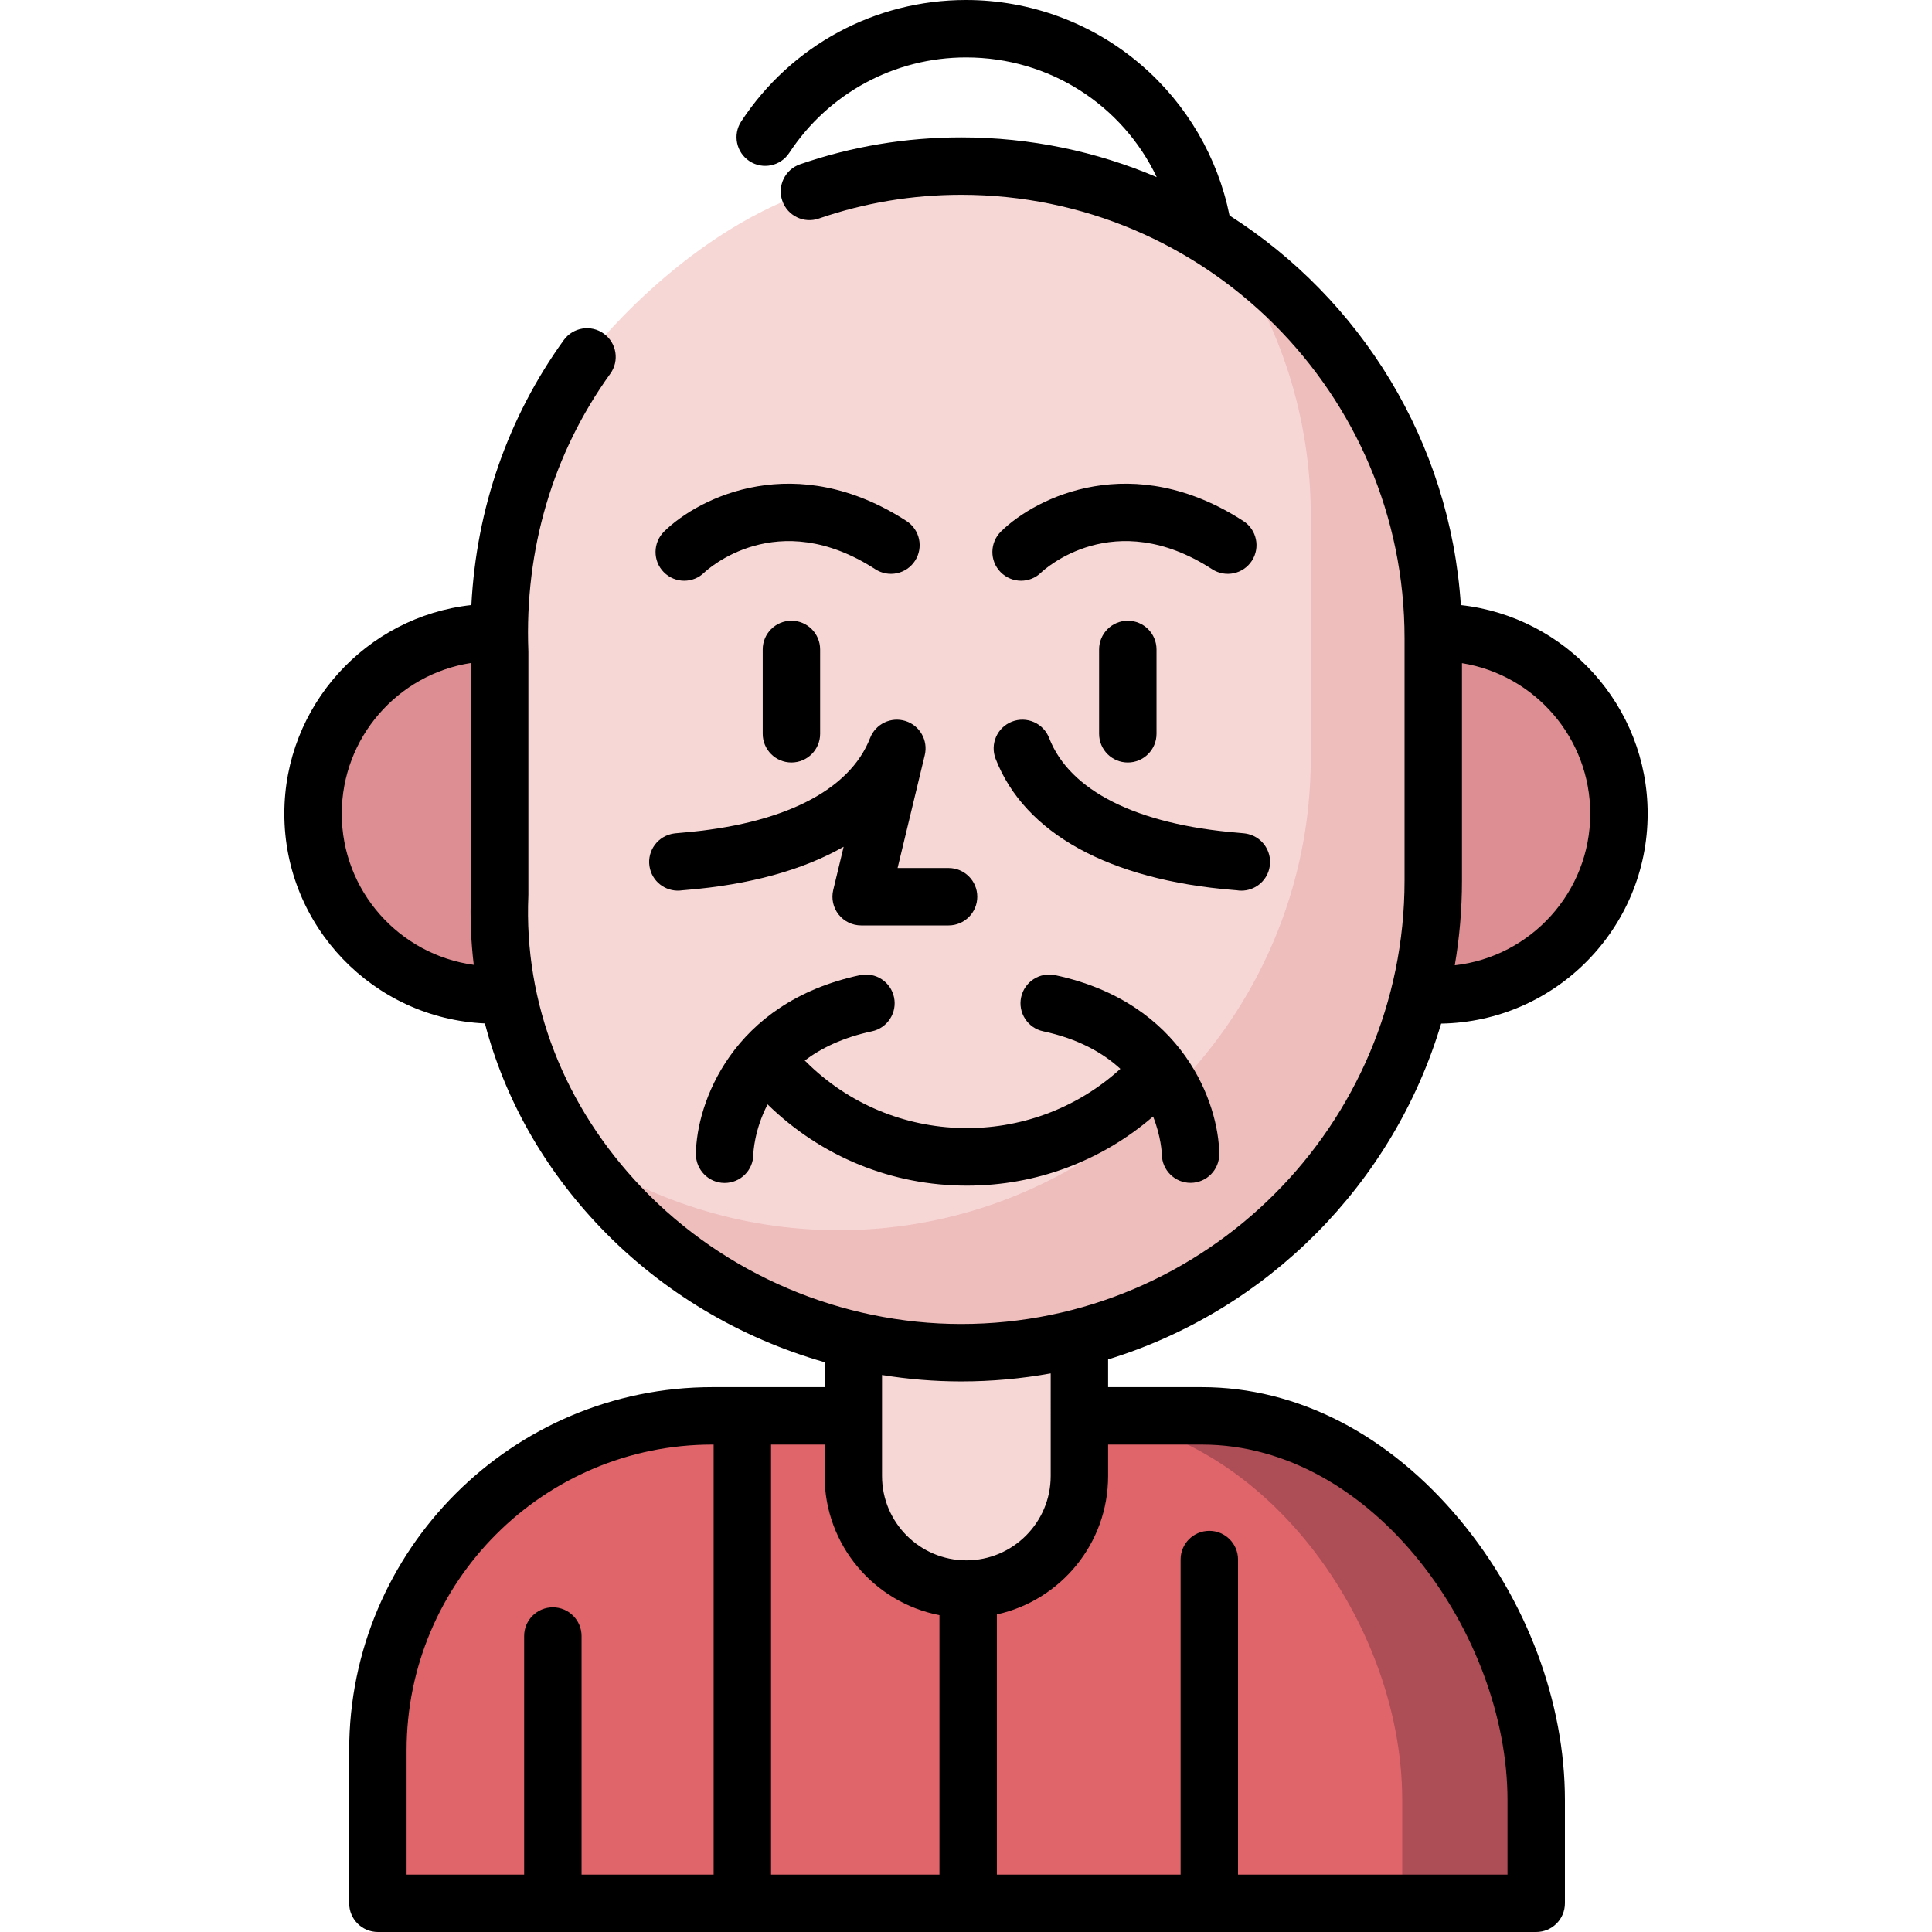 <?xml version="1.0" encoding="iso-8859-1"?>
<!-- Generator: Adobe Illustrator 19.0.0, SVG Export Plug-In . SVG Version: 6.00 Build 0)  -->
<svg xmlns="http://www.w3.org/2000/svg" xmlns:xlink="http://www.w3.org/1999/xlink" version="1.1" id="Layer_1" x="0px" y="0px" viewBox="0 0 511.999 511.999" style="enable-background:new 0 0 511.999 511.999;" xml:space="preserve">
<path style="fill:#E0656B;" d="M286.052,375.216h32.418c48.953,0,88.638,52.872,88.638,101.825v27.35H100.142v-40.538  c0-48.953,39.685-88.638,88.638-88.638h37.357H286.052z"/>
<path style="fill:#AD4D56;" d="M318.47,375.216h-32.418h-3.086c48.953,0,88.638,52.872,88.638,101.824v27.35h35.504v-27.35  C407.107,428.087,367.423,375.216,318.47,375.216z"/>
<path style="fill:#F7D7D5;" d="M286.051,337.701v53.454c0,16.545-13.412,29.957-29.957,29.957l0,0  c-16.545,0-29.957-13.412-29.957-29.957v-53.453h59.915V337.701z"/>
<path style="fill:#DD8E92;" d="M381.007,263.677c26.526,0,48.029-21.503,48.029-48.029s-21.503-48.029-48.029-48.029H130.992  c-26.526,0-48.029,21.503-48.029,48.029s21.503,48.029,48.029,48.029H381.007z"/>
<path style="fill:#F7D7D5;" d="M214.507,50.727c12.639-4.308,26.163-6.714,40.227-6.714l0,0  c68.801,0,125.092,56.291,125.092,125.092v64.281c0,68.801-56.291,125.092-125.092,125.092l0,0  c-68.801,0-125.092-56.291-122.318-121.393v-64.281c-1.137-29.713,7.647-56.704,23.147-78.213  C155.564,94.591,179.974,62.497,214.507,50.727z"/>
<path style="opacity:0.34;fill:#DD8E92;enable-background:new    ;" d="M325.362,66.017c13.864,20.133,22.003,44.475,22.003,70.628  v64.281c0,68.801-56.291,125.092-125.092,125.092l0,0c-26.121,0-50.434-8.12-70.402-21.75  c21.88,32.295,59.935,54.211,102.863,54.211l0,0c68.801,0,125.092-56.291,125.092-125.092v-64.281  C379.827,126.458,358.193,88.623,325.362,66.017z"/>
<path d="M213.526,281.292c-0.085-0.085-0.178-0.16-0.267-0.24c4.38-3.305,10.165-6.114,17.814-7.748  c4.109-0.877,6.729-4.921,5.85-9.029c-0.877-4.109-4.922-6.728-9.029-5.85c-34.089,7.284-43.345,34.165-43.474,47.361  c-0.042,4.202,3.33,7.669,7.533,7.709c0.025,0.001,0.052,0.001,0.077,0.001c4.165,0,7.563-3.33,7.605-7.506  c0.012-0.508,0.245-6.492,3.784-13.316c14.211,13.884,32.93,21.533,52.832,21.533c18.309,0,35.612-6.481,49.331-18.324  c2.13,5.368,2.306,9.634,2.318,10.1c0.065,4.155,3.454,7.487,7.605,7.487c0.025,0,0.052,0,0.077,0  c4.202-0.042,7.575-3.482,7.533-7.683c-0.131-13.196-9.385-40.077-43.473-47.361c-4.107-0.877-8.152,1.741-9.029,5.85  c-0.878,4.109,1.741,8.152,5.85,9.029c9.298,1.986,15.836,5.71,20.448,9.951C273.226,304.827,236.407,304.175,213.526,281.292z"/>
<path d="M381.919,271.261c30.258-0.491,54.725-25.241,54.725-55.615c0-28.604-21.702-52.228-49.504-55.291  c-2.838-43.386-26.615-81.148-61.306-103.248c-3.115-15.444-11.339-29.518-23.373-39.877C289.557,6.118,273.059,0,256.01,0  c-24.073,0-46.346,12.026-59.577,32.172c-2.307,3.512-1.331,8.228,2.182,10.536c3.51,2.308,8.228,1.331,10.536-2.182  c10.409-15.848,27.927-25.309,46.859-25.309c22.152,0,41.455,12.68,50.53,31.721c-15.924-6.778-33.434-10.533-51.805-10.533  c-14.652,0-29.023,2.399-42.713,7.131c-3.971,1.374-6.077,5.705-4.706,9.676c1.374,3.971,5.704,6.079,9.676,4.706  c12.088-4.178,24.786-6.297,37.742-6.297c64.781,0,117.484,52.703,117.484,117.484v64.28c0,64.781-52.703,117.484-117.484,117.484  c-31.797,0-62.618-13.135-84.565-36.036c-20.652-21.552-31.361-49.05-30.152-77.425c0.005-0.108,0.007-0.216,0.007-0.324v-64.281  c0-0.097-0.002-0.194-0.006-0.291c-1.031-26.922,6.48-52.329,21.717-73.474c2.457-3.408,1.684-8.164-1.724-10.621  c-3.406-2.456-8.164-1.684-10.621,1.724c-14.804,20.543-23.142,44.602-24.473,70.204c-27.83,3.036-49.564,26.674-49.564,55.299  c0,29.845,23.622,54.269,53.151,55.574c5.189,19.856,15.606,38.411,30.679,54.142c16.297,17.007,36.923,29.245,59.345,35.64v6.605  h-29.749c-53.069,0-96.245,43.176-96.245,96.246v40.538c0,4.203,3.405,7.608,7.608,7.608h306.965c4.203,0,7.608-3.405,7.608-7.608  v-27.35c0-25.876-10.101-52.895-27.714-74.127c-18.885-22.767-43.224-35.306-68.532-35.306h-24.81v-7.35  C335.93,347.263,369.264,313.679,381.919,271.261z M421.428,215.646c0,20.758-15.731,37.904-35.897,40.162  c1.247-7.292,1.904-14.781,1.904-22.422v-57.643C406.679,178.832,421.428,195.547,421.428,215.646z M90.571,215.646  c0-20.187,14.874-36.963,34.238-39.948v61.227c-0.26,6.311-0.003,12.58,0.742,18.765C105.827,253.025,90.571,236.089,90.571,215.646  z M248.965,428.034v68.75h-44.634V382.825h14.197v8.33C218.528,409.43,231.65,424.692,248.965,428.034z M107.75,463.854  c0-44.68,36.349-81.03,81.029-81.03h0.337v113.959h-34.997v-63.221c0-4.203-3.405-7.608-7.608-7.608  c-4.203,0-7.608,3.405-7.608,7.608v63.221H107.75C107.75,496.784,107.75,463.854,107.75,463.854z M318.47,382.825  c45.634,0,81.03,50.647,81.03,94.217v19.742h-71.411v-83.492c0-4.203-3.405-7.608-7.608-7.608c-4.203,0-7.608,3.405-7.608,7.608  v83.492h-48.691v-68.949c16.838-3.71,29.479-18.742,29.479-36.679v-8.33h24.81V382.825z M278.444,391.155  c0,12.323-10.026,22.349-22.349,22.349c-12.323,0-22.349-10.026-22.349-22.349v-26.768c6.91,1.119,13.928,1.701,20.99,1.701  c8.091,0,16.013-0.73,23.709-2.124V391.155z"/>
<path d="M202.126,172.107v22.354c0,4.203,3.405,7.608,7.608,7.608s7.608-3.405,7.608-7.608v-22.354c0-4.203-3.405-7.608-7.608-7.608  S202.126,167.905,202.126,172.107z"/>
<path d="M180.875,235.933c0.215-0.021,0.523-0.046,0.914-0.077c16.897-1.385,31.011-5.305,41.785-11.455l-2.76,11.459  c-0.545,2.266-0.021,4.658,1.42,6.489c1.442,1.831,3.646,2.899,5.977,2.899h23.172c4.203,0,7.608-3.405,7.608-7.608  c0-4.203-3.405-7.608-7.608-7.608H237.87l7.205-29.92c0.937-3.893-1.304-7.846-5.126-9.042c-3.822-1.195-7.915,0.776-9.364,4.509  c-5.431,13.994-23.2,22.911-50.038,25.111c-1.366,0.112-1.989,0.163-2.753,0.355c-4.076,1.019-6.554,5.15-5.534,9.227  C173.228,234.142,176.996,236.562,180.875,235.933z M181.488,235.805c-0.111,0.027-0.281,0.073-0.514,0.111  C181.145,235.885,181.316,235.848,181.488,235.805z"/>
<path d="M306.489,194.462v-22.354c0-4.203-3.405-7.608-7.608-7.608c-4.203,0-7.608,3.405-7.608,7.608v22.354  c0,4.203,3.405,7.608,7.608,7.608C303.084,202.07,306.489,198.664,306.489,194.462z"/>
<path d="M278.031,195.579c-1.52-3.919-5.93-5.858-9.845-4.341c-3.918,1.521-5.86,5.928-4.341,9.845  c7.654,19.722,30.02,32.071,62.981,34.772c0.392,0.031,0.699,0.056,0.914,0.077c0.416,0.068,0.83,0.102,1.241,0.102  c3.408,0,6.51-2.308,7.376-5.765c1.018-4.077-1.459-8.208-5.536-9.227c-0.763-0.191-1.386-0.241-2.752-0.354  C301.231,218.491,283.461,209.573,278.031,195.579z M327.642,235.915c-0.232-0.038-0.402-0.082-0.513-0.11  C327.301,235.848,327.472,235.885,327.642,235.915z"/>
<path d="M181.332,153.901c1.911,0,3.822-0.719,5.298-2.167c0.773-0.736,19.209-17.811,45.342-0.881  c3.525,2.284,8.237,1.278,10.521-2.248c2.285-3.527,1.279-8.237-2.248-10.521c-29.255-18.956-54.807-6.49-64.23,2.748  c-3,2.941-3.067,7.776-0.125,10.777C177.385,153.134,179.358,153.901,181.332,153.901z"/>
<path d="M329.513,138.084c-29.255-18.956-54.807-6.49-64.23,2.748c-3,2.941-3.067,7.776-0.125,10.777  c1.494,1.525,3.467,2.292,5.441,2.292c1.911,0,3.822-0.719,5.298-2.167c0.772-0.736,19.208-17.811,45.342-0.881  c3.525,2.284,8.237,1.278,10.521-2.248C334.046,145.079,333.04,140.368,329.513,138.084z"/>
<g>
</g>
<g>
</g>
<g>
</g>
<g>
</g>
<g>
</g>
<g>
</g>
<g>
</g>
<g>
</g>
<g>
</g>
<g>
</g>
<g>
</g>
<g>
</g>
<g>
</g>
<g>
</g>
<g>
</g>
</svg>
